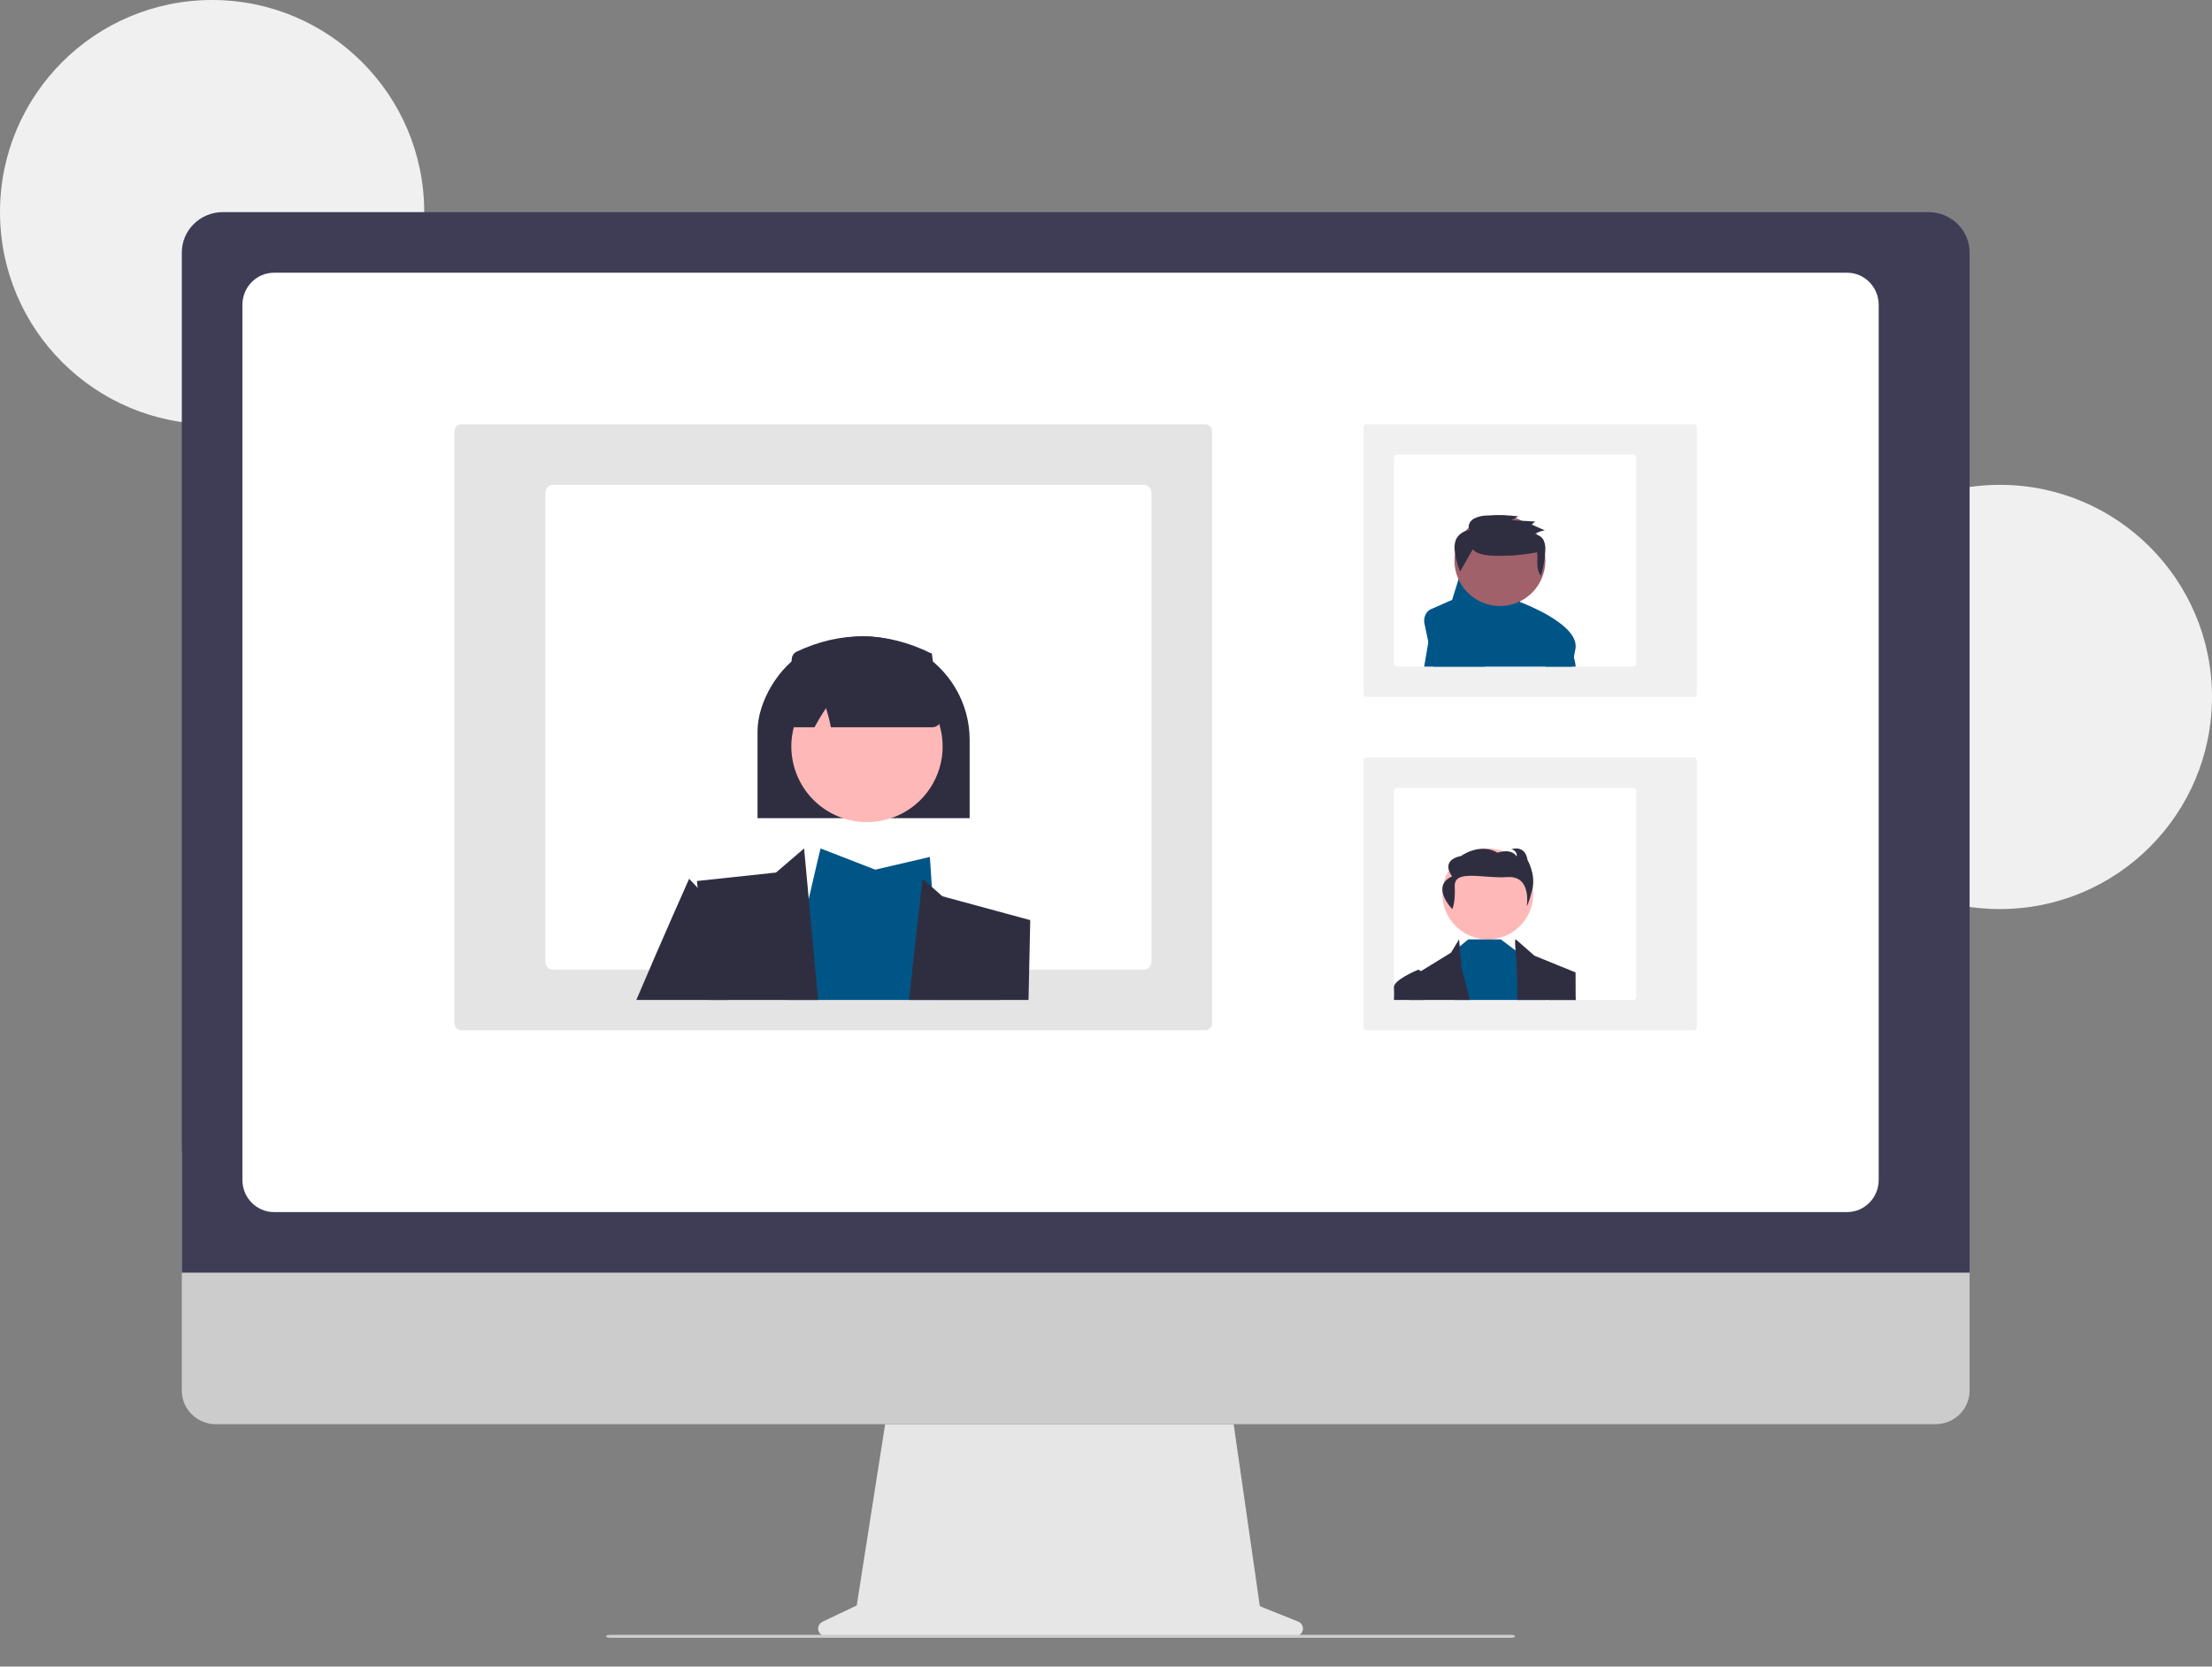 <?xml version="1.0" encoding="UTF-8"?>
<svg width="73px" height="55px" viewBox="0 0 73 55" version="1.1" xmlns="http://www.w3.org/2000/svg" xmlns:xlink="http://www.w3.org/1999/xlink">
    <rect x="0" y="0" width="73" height="55" fill="#808080" stroke="none"/>
    <title>undraw_video_call_re_4p26</title>
    <g id="---↳--Notifications-(Updates)" stroke="none" stroke-width="1" fill="none" fill-rule="evenodd">
        <g id="Master-Notification-Types-Copy" transform="translate(-994, -957)" fill-rule="nonzero">
            <g id="Group-5-Copy" transform="translate(960, 942)">
                <g id="undraw_video_call_re_4p26" transform="translate(34, 15)">
                    <circle id="Oval" fill="#F0F0F0" cx="7" cy="7" r="7"></circle>
                    <circle id="Oval" fill="#F0F0F0" cx="66" cy="23" r="7"></circle>
                    <path d="M42.836,53.511 L41.577,53.006 L40.713,47 L29.211,47 L28.274,52.982 L27.148,53.518 C27.037,53.571 26.979,53.689 27.007,53.804 C27.036,53.919 27.143,54 27.268,54 L42.732,54 C42.86,54 42.969,53.915 42.995,53.796 C43.02,53.677 42.954,53.558 42.836,53.511 Z" id="Path" fill="#E6E6E6"></path>
                    <path d="M63.878,47 L7.122,47 C6.502,46.999 6,46.503 6,45.891 L6,38 L65,38 L65,45.891 C65,46.503 64.498,46.999 63.878,47 Z" id="Path" fill="#CCCCCC"></path>
                    <path d="M65,42 L6,42 L6,8.333 C6.001,7.597 6.606,7.001 7.353,7 L63.647,7 C64.394,7.001 64.999,7.597 65,8.333 L65,42 Z" id="Path" fill="#3F3D56"></path>
                    <path d="M60.958,40 L9.042,40 C8.467,39.999 8.001,39.526 8,38.942 L8,10.058 C8.001,9.474 8.467,9.001 9.042,9 L60.958,9 C61.533,9.001 61.999,9.474 62,10.058 L62,38.942 C61.999,39.526 61.533,39.999 60.958,40 Z" id="Path" fill="#FFFFFF"></path>
                    <path d="M49.865,54.05 L20.14,54.05 C20.077,54.05 20.022,54.035 20.004,54.013 C19.994,53.998 20.002,53.982 20.028,53.97 C20.053,53.957 20.093,53.95 20.135,53.95 L49.854,53.95 C49.921,53.949 49.98,53.965 49.997,53.989 C50.006,54.004 49.996,54.019 49.97,54.031 C49.945,54.043 49.906,54.05 49.865,54.05 Z" id="Path" fill="#CCCCCC"></path>
                    <path d="M55.889,34 L45.111,34 C45.055,34.004 45.006,33.963 45,33.907 L45,25.093 C45.006,25.037 45.055,24.996 45.111,25 L55.889,25 C55.945,24.996 55.994,25.037 56,25.093 L56,33.907 C55.994,33.963 55.945,34.004 55.889,34 L55.889,34 Z" id="Path" fill="#F0F0F0"></path>
                    <path d="M53.897,26 L46.103,26 C46.046,26 46,26.052 46,26.115 L46,32.885 C46,32.948 46.046,33 46.103,33 L53.897,33 C53.954,33 54,32.948 54,32.885 L54,26.115 C54,26.052 53.954,26 53.897,26 L53.897,26 Z" id="Path" fill="#FFFFFF"></path>
                    <circle id="Oval" fill="#FFB8B8" cx="49.1" cy="29.5" r="1.5"></circle>
                    <polygon id="Path" fill="#005587" points="51 33 48 33 48.098 31.294 48.121 31.275 48.458 31 49.529 31 49.926 31.298 49.958 31.322 50.804 31.948"></polygon>
                    <path d="M48.5,33 L46.508,33 C46.503,32.557 46.5,32.292 46.5,32.292 L46.615,32.221 L46.616,32.22 L46.616,32.22 L47.886,31.439 L48.152,31 L48.154,31.016 L48.232,31.941 C48.232,31.941 48.362,32.365 48.5,33 Z" id="Path" fill="#2F2E41"></path>
                    <path d="M52,33 L50.071,33 C50.1,31.708 49.942,31 50.023,31 L50.071,31.041 L50.639,31.539 L51.389,31.844 L51.389,31.844 L51.906,32.054 L51.997,32.091 L51.997,32.138 C51.997,32.252 51.997,32.562 52,33 Z" id="Path" fill="#2F2E41"></path>
                    <path d="M47.926,30 C47.926,30 48.034,29.827 48.009,29.251 C47.984,28.674 48.947,29 49.752,28.945 C50.556,28.89 50.386,29.908 50.386,29.908 C50.386,29.908 50.444,29.847 50.568,29.356 C50.693,28.865 50.41,28.376 50.41,28.376 C50.327,27.86 49.879,28.025 49.879,28.025 C49.997,28.052 50.072,28.156 50.054,28.265 C49.871,27.974 49.423,28.139 49.423,28.139 C48.826,27.797 48.22,28.247 48.22,28.247 C47.498,28.397 47.921,28.92 47.921,28.92 C47.196,29.254 47.926,30 47.926,30 Z" id="Path" fill="#2F2E41"></path>
                    <path d="M47,33 L46.002,33 C46.01,32.869 46.01,32.737 46.003,32.606 C45.943,32.353 46.782,32.011 46.807,32 L46.808,32 L46.808,32 L46.968,32.092 L47,33 Z" id="Path" fill="#2F2E41"></path>
                    <path d="M52,33 L51.111,33 L51,32.077 L51.125,32 C51.125,32 51.136,32.002 51.156,32.006 L51.156,32.006 C51.36,32.045 51.556,32.106 51.741,32.187 C51.78,32.206 51.815,32.23 51.843,32.259 C51.861,32.277 51.869,32.3 51.868,32.323 C51.863,32.357 51.915,32.611 52,33 Z" id="Path" fill="#2F2E41"></path>
                    <path d="M55.889,23 L45.111,23 C45.055,23.004 45.006,22.963 45,22.907 L45,14.093 C45.006,14.037 45.055,13.996 45.111,14 L55.889,14 C55.945,13.996 55.994,14.037 56,14.093 L56,22.907 C55.994,22.963 55.945,23.004 55.889,23 Z" id="Path" fill="#F0F0F0"></path>
                    <path d="M53.897,15 L46.103,15 C46.046,15 46,15.052 46,15.115 L46,21.885 C46,21.948 46.046,22 46.103,22 L53.897,22 C53.954,22 54,21.948 54,21.885 L54,15.115 C54,15.052 53.954,15 53.897,15 Z" id="Path" fill="#FFFFFF"></path>
                    <path d="M51.869,22 C51.927,21.758 51.971,21.549 51.994,21.401 C52.001,21.355 52.002,21.308 51.996,21.262 C51.911,20.547 50.363,19.943 50.165,19.868 L50.117,19.246 L48.17,19 L47.923,19.796 L47.224,20.104 C47.199,20.115 47.175,20.129 47.152,20.147 C47.032,20.242 46.975,20.415 47.01,20.58 L47.308,22 L51.869,22 L51.869,22 Z" id="Path" fill="#005587"></path>
                    <path d="M49,22 L47,22 C47.072,21.573 47.136,21.196 47.178,20.955 C47.33,20.081 47.996,20.007 48.101,20.001 C48.109,20 48.114,20 48.114,20 L48.535,20 L49,22 Z" id="Path" fill="#005587"></path>
                    <path d="M51.57,22 L52,22 C51.979,21.734 51.881,21.48 51.719,21.268 C51.637,21.161 51.532,21.074 51.411,21.014 L51.378,21 L51,22 L51.57,22 Z" id="Path" fill="#005587"></path>
                    <circle id="e3e8db5d-807d-4643-8c1f-aca9b0b4bfae" fill="#A0616A" cx="49.5" cy="18.5" r="1.5"></circle>
                    <path d="M48.602,18.13 C48.742,18.277 48.98,18.319 49.199,18.336 C49.712,18.361 50.226,18.324 50.728,18.225 C50.759,18.492 50.674,18.78 50.852,19 C50.935,18.734 50.983,18.46 50.996,18.185 C51.009,18.066 50.992,17.947 50.945,17.835 C50.894,17.721 50.774,17.643 50.636,17.634 C50.737,17.566 50.856,17.521 50.981,17.503 L50.55,17.311 L50.661,17.21 L49.881,17.168 L50.107,17.04 C49.766,16.999 49.422,16.989 49.08,17.012 C48.92,17.012 48.763,17.051 48.626,17.124 C48.497,17.205 48.422,17.368 48.502,17.488 C48.299,17.517 48.127,17.638 48.048,17.807 C47.999,17.94 47.987,18.08 48.014,18.218 C48.043,18.438 48.101,18.654 48.186,18.863" id="b5b1c5aa-1c33-4801-a876-6607b8c48426-86" fill="#2F2E41"></path>
                    <path d="M15,33.792 L15,14.208 C15.014,14.081 15.126,13.99 15.252,14.001 L39.748,14.001 C39.874,13.99 39.986,14.081 40,14.208 L40,33.792 C39.986,33.919 39.874,34.01 39.748,33.999 L15.252,33.999 C15.126,34.01 15.014,33.919 15,33.792 Z" id="Path" fill="#E4E4E4"></path>
                    <path d="M18,16.263 L18,31.737 C18,31.882 18.115,32 18.256,32 L37.744,32 C37.885,32 38,31.882 38,31.737 L38,16.263 C38,16.118 37.885,16 37.744,16 L18.256,16 C18.115,16 18,16.118 18,16.263 L18,16.263 Z" id="Path" fill="#FFFFFF"></path>
                    <path d="M26,33 L31,33 L30.688,28.28 L28.885,28.7 L27.13,28.019 L27.084,28.001 L27.081,28 C27.08,28.001 27.08,28.003 27.079,28.004 C27.052,28.117 26.501,30.342 26,33 Z" id="Path" fill="#005587"></path>
                    <polygon id="Path" fill="#2F2E41" points="23 29.074 23.399 33 27 33 26.541 28.048 26.536 28 26.501 28.031 26.497 28.034 25.609 28.795"></polygon>
                    <path d="M30,33 L33.943,33 L34,30.365 L31.098,29.577 L30.447,29 C30.447,29 30.241,30.737 30,33 Z" id="Path" fill="#2F2E41"></path>
                    <path d="M21,33 L24,33 L23.808,30.135 L22.743,29 C22.743,29 21.9,30.883 21,33 Z" id="Path" fill="#2F2E41"></path>
                    <path d="M31,33 L33,33 C32.991,32.126 32.986,31.522 32.986,31.351 C33.006,30.816 32.69,30.308 32.145,30 L31.135,30.27 L31,33 Z" id="Path" fill="#2F2E41"></path>
                    <path d="M32,27 L25,27 L25,24.134 C25,23.152 25.712,21.972 26.588,21.502 C27.817,20.844 29.16,20.832 30.274,21.471 C31.34,22.084 31.996,23.197 32,24.4 L32,27 Z" id="Path" fill="#2F2E41"></path>
                    <circle id="Oval" fill="#FFB8B8" transform="translate(28.612, 24.634) rotate(-61.337) translate(-28.612, -24.634) " cx="28.612" cy="24.634" r="2.496"></circle>
                    <path d="M30.77,24 L27.42,24 L27.412,23.962 C27.374,23.761 27.323,23.563 27.262,23.369 C27.129,23.564 27.007,23.767 26.895,23.975 L26.881,24 L26.23,24 C26.149,24 26.072,23.966 26.018,23.906 C26,23.886 25.958,23.84 26.13,21.738 C26.139,21.636 26.202,21.547 26.294,21.503 C27.764,20.814 29.253,20.833 30.722,21.558 L30.748,21.558 L30.757,21.594 C31.047,23.832 31.005,23.88 30.987,23.901 C30.933,23.964 30.854,24 30.77,24 Z" id="Path" fill="#2F2E41"></path>
                </g>
            </g>
        </g>
    </g>
</svg>